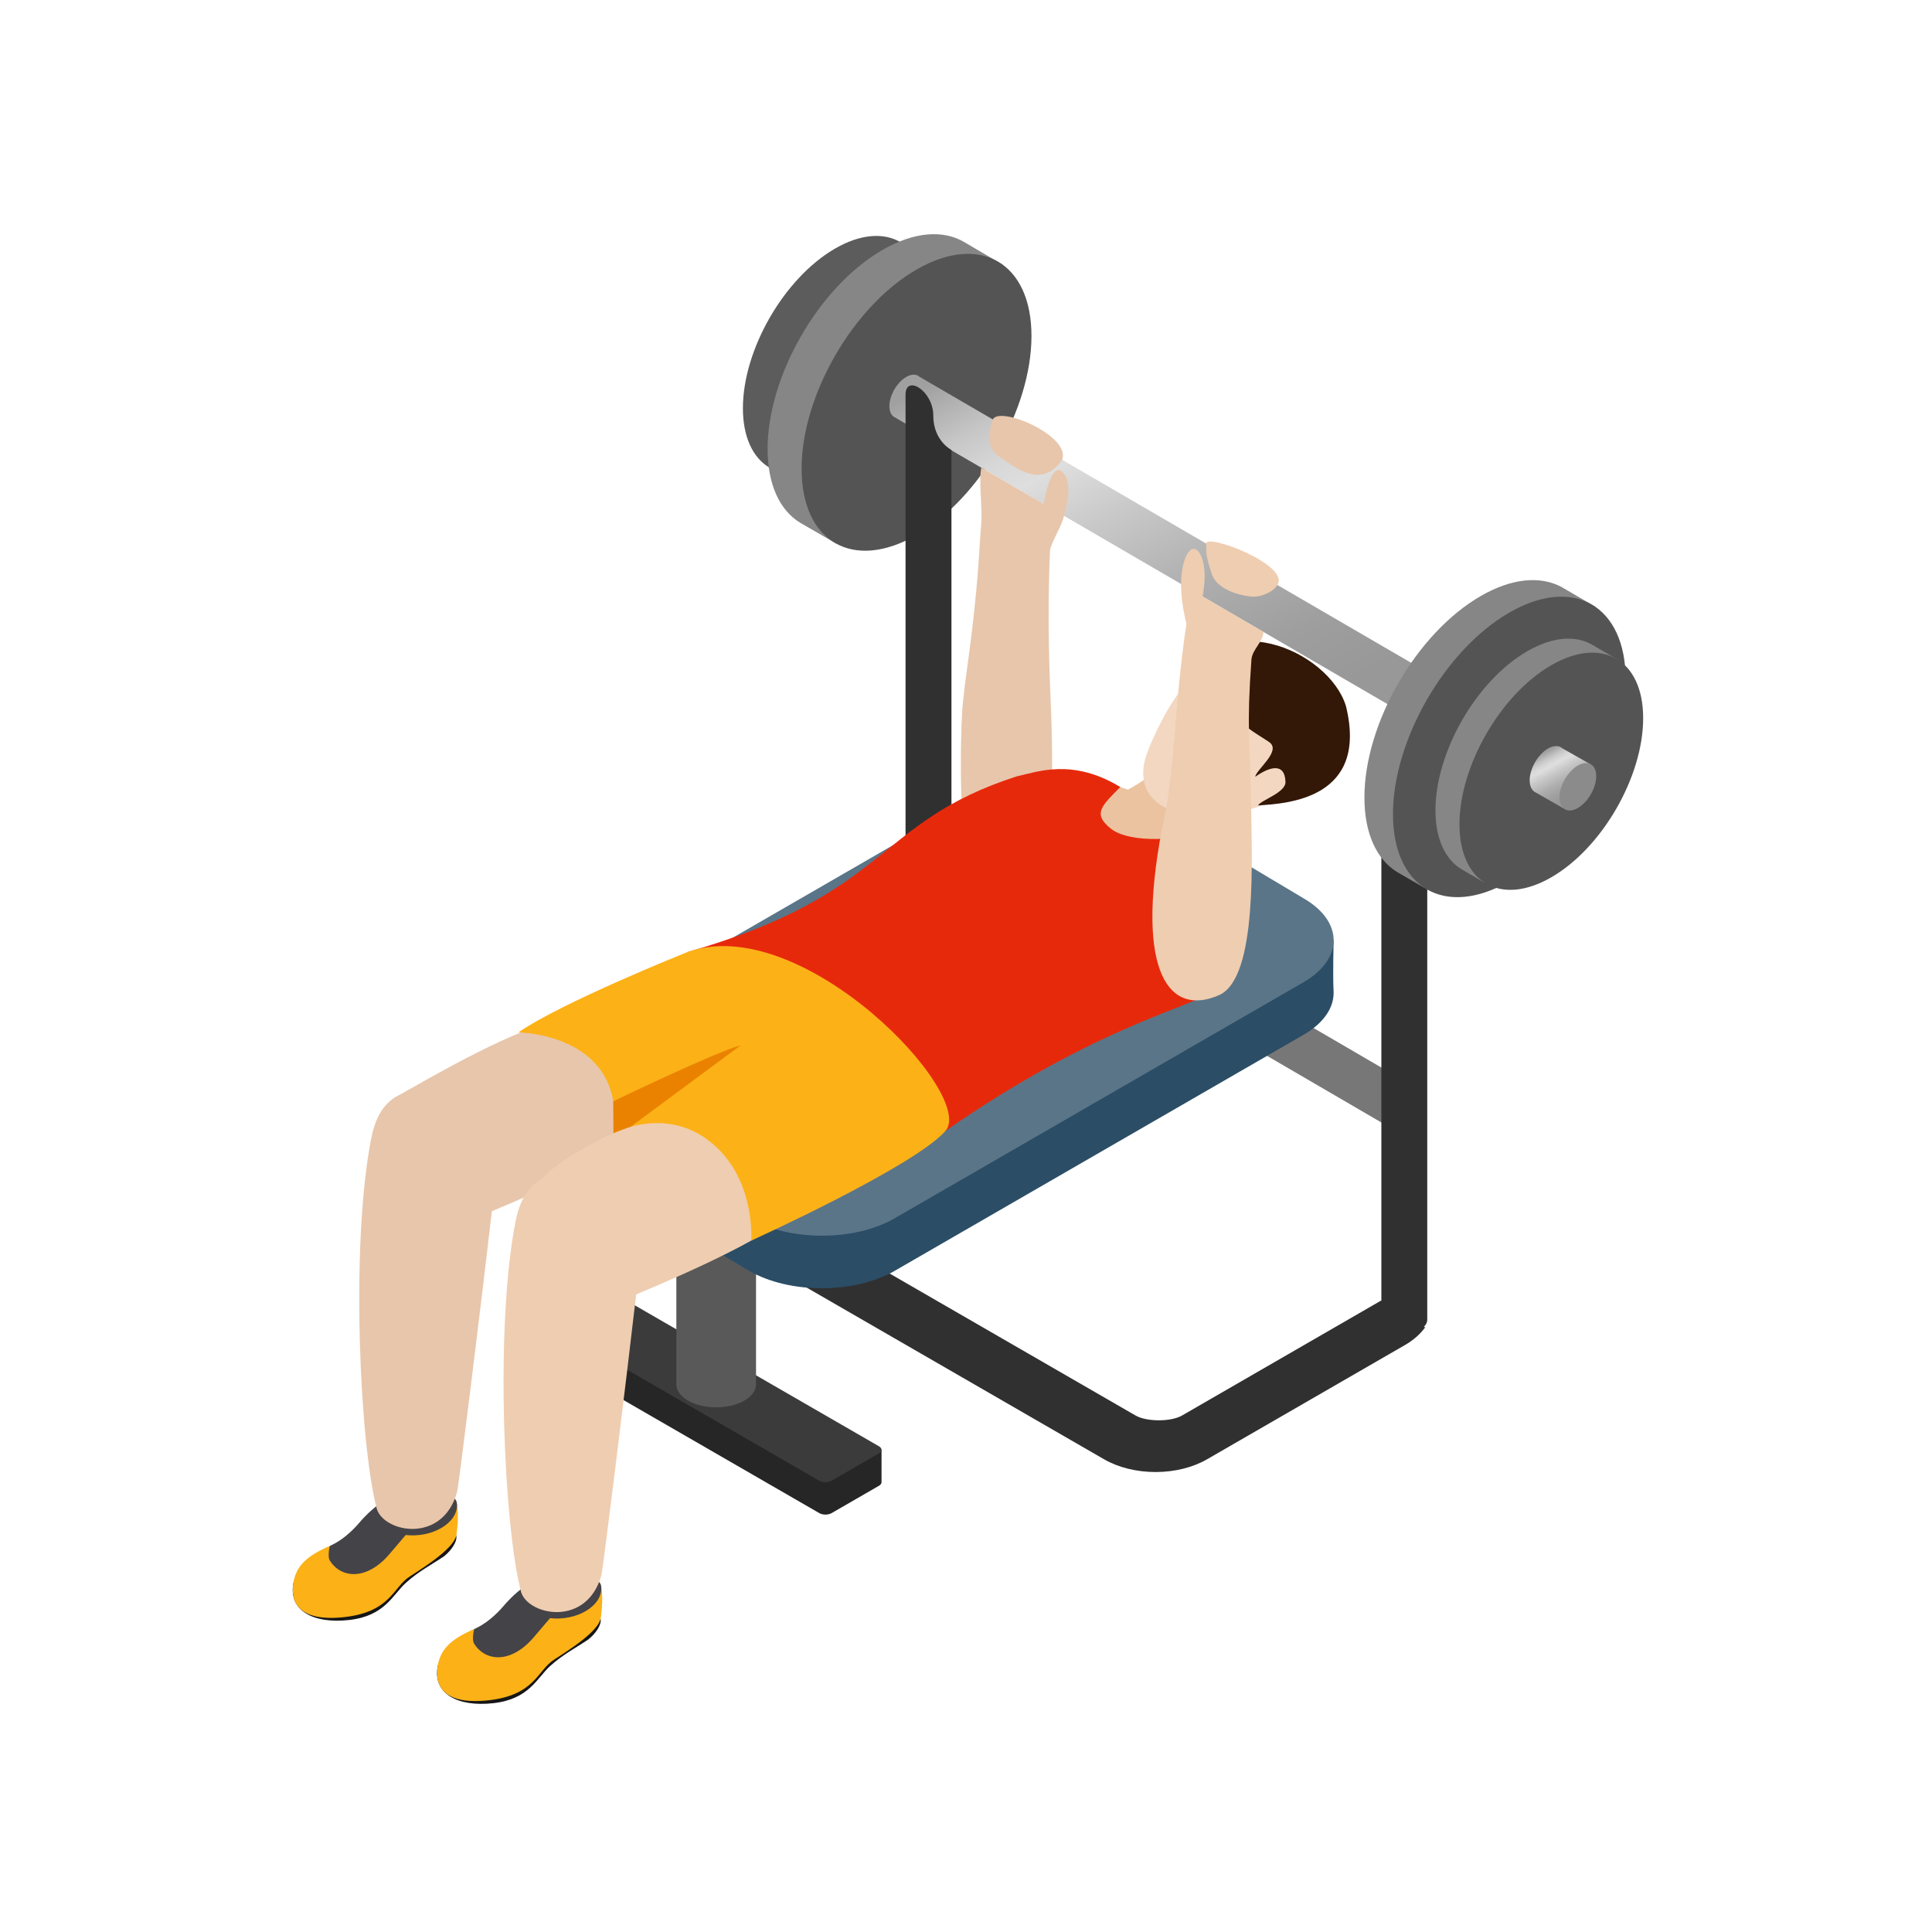 <svg width="100" height="100" viewBox="0 0 100 100" fill="none" xmlns="http://www.w3.org/2000/svg">
<path d="M31.097 68.652L28.512 68.515V70.189C28.512 70.255 28.556 70.321 28.643 70.372L42.408 78.319C42.583 78.42 42.868 78.42 43.043 78.319L45.497 76.902C45.584 76.852 45.628 76.785 45.628 76.719C45.628 76.653 45.628 75.043 45.628 75.043L31.732 68.652C31.557 68.55 31.273 68.55 31.097 68.652Z" fill="#262626"/>
<path d="M45.496 74.86L31.732 66.913C31.556 66.812 31.272 66.812 31.097 66.913L28.643 68.329C28.468 68.431 28.468 68.595 28.643 68.696L42.408 76.643C42.583 76.744 42.867 76.744 43.043 76.643L45.496 75.226C45.672 75.125 45.672 74.961 45.496 74.86Z" fill="#3B3B3B"/>
<path d="M49.06 42.178C48.9 42.03 48.65 42.019 48.367 42.182C47.885 42.461 47.494 43.138 47.494 43.696C47.494 43.957 47.581 44.144 47.721 44.242L47.721 44.242L47.728 44.246C47.743 44.256 47.758 44.264 47.773 44.272L72.102 58.45L72.1 55.606L49.06 42.178Z" fill="#777777"/>
<path d="M71.499 68.314C71.499 68.489 71.615 68.664 71.847 68.799C72.311 69.066 73.062 69.066 73.527 68.799C73.758 68.664 73.874 68.489 73.874 68.314V38.029L71.499 38.043V68.314Z" fill="#303030"/>
<path d="M43.226 12.864C40.59 14.386 38.453 18.086 38.453 21.13C38.453 22.616 38.963 23.671 39.791 24.184C39.825 24.205 42.25 25.609 42.25 25.609C42.25 25.609 41.93 24.633 43.226 23.885C45.862 22.364 49.247 14.077 49.247 14.077C49.247 14.077 46.702 12.589 46.627 12.545C45.761 12.029 44.557 12.095 43.226 12.864Z" fill="#5C5C5C"/>
<path d="M45.681 12.934C42.395 14.831 39.731 19.445 39.731 23.239C39.731 25.092 40.366 26.407 41.399 27.047C41.441 27.073 43.282 28.136 43.282 28.136C43.282 28.136 44.066 27.607 45.681 26.674C48.967 24.777 51.91 13.707 51.91 13.707C51.91 13.707 50.014 12.592 49.92 12.536C48.841 11.894 47.34 11.976 45.681 12.934Z" fill="#868686"/>
<path d="M47.44 13.952C44.154 15.849 41.49 20.463 41.49 24.258C41.49 28.052 44.153 29.59 47.44 27.693C50.725 25.796 53.389 21.182 53.389 17.387C53.389 13.593 50.725 12.055 47.44 13.952Z" fill="#545454"/>
<path d="M47.6 19.507C47.44 19.359 47.19 19.348 46.908 19.511C46.425 19.79 46.034 20.467 46.034 21.025C46.034 21.286 46.121 21.473 46.262 21.57L46.261 21.571L46.269 21.576C46.283 21.585 46.298 21.593 46.313 21.601L73.05 37.164L74.326 35.054L47.6 19.507L47.6 19.507Z" fill="url(#paint0_linear_1070_4694)"/>
<path d="M48.307 21.517C48.307 20.213 46.871 19.369 46.871 20.424V53.965C46.871 54.14 46.987 54.315 47.219 54.45C47.683 54.717 48.435 54.717 48.899 54.45C49.13 54.316 49.247 54.141 49.247 53.965V23.291C49.247 23.291 48.307 22.815 48.307 21.517Z" fill="#303030"/>
<path d="M76.644 30.849C73.318 32.769 70.622 37.44 70.622 41.281C70.622 43.156 71.265 44.487 72.31 45.134C72.353 45.161 73.905 46.059 73.905 46.059C73.905 46.059 75.01 45.701 76.644 44.758C79.971 42.837 82.58 31.41 82.58 31.41C82.58 31.41 80.958 30.455 80.823 30.382C79.74 29.803 78.267 29.912 76.644 30.849Z" fill="#868686"/>
<path d="M78.123 31.706C74.797 33.627 72.1 38.297 72.1 42.138C72.1 45.979 74.797 47.535 78.123 45.615C81.449 43.695 84.145 39.024 84.145 35.184C84.145 31.343 81.449 29.786 78.123 31.706Z" fill="#545454"/>
<path d="M79.053 33.706C76.427 35.222 74.299 38.909 74.299 41.941C74.299 43.421 74.806 44.472 75.631 44.983C75.665 45.004 76.835 45.682 76.835 45.682C76.835 45.682 77.762 45.431 79.053 44.686C81.679 43.17 83.744 34.151 83.744 34.151C83.744 34.151 82.459 33.395 82.351 33.338C81.496 32.88 80.334 32.966 79.053 33.706Z" fill="#868686"/>
<path d="M80.296 34.43C77.67 35.946 75.542 39.633 75.542 42.665C75.542 45.697 77.67 46.925 80.296 45.409C82.922 43.893 85.05 40.207 85.05 37.175C85.05 34.142 82.922 32.914 80.296 34.43Z" fill="#545454"/>
<path d="M80.877 38.739C80.704 38.579 80.432 38.567 80.125 38.744C79.601 39.047 79.176 39.783 79.176 40.388C79.176 40.671 79.27 40.874 79.423 40.981L79.423 40.981L79.431 40.986C79.447 40.996 79.463 41.006 79.48 41.014L80.95 41.856L82.335 39.564L80.877 38.739H80.877Z" fill="url(#paint1_linear_1070_4694)"/>
<path d="M35.008 71.654C35.008 71.958 35.21 72.262 35.612 72.495C36.417 72.96 37.722 72.96 38.528 72.495C38.93 72.262 39.132 71.958 39.132 71.654V58.03C37.753 58.202 36.378 58.412 35.008 58.655C35.008 64.942 35.008 71.654 35.008 71.654Z" fill="#595959"/>
<path d="M71.481 67.32L61.183 73.266C60.608 73.598 59.35 73.598 58.775 73.266L40.817 62.898L51.165 56.923C51.182 56.914 51.204 56.907 51.222 56.898C50.345 56.433 49.474 55.928 48.637 55.369L39.611 60.58C38.627 61.149 38.063 62.028 38.063 62.994C38.063 63.96 38.627 64.84 39.611 65.408L57.146 75.532C57.882 75.957 58.83 76.192 59.812 76.192C60.795 76.192 61.742 75.957 62.478 75.532L72.737 69.609C73.165 69.362 73.508 69.053 73.765 68.707C73.53 68.556 73.295 68.406 73.064 68.25C72.535 67.894 72.082 67.486 71.481 67.32Z" fill="#303030"/>
<path d="M81.669 39.627C81.145 39.93 80.719 40.667 80.719 41.273C80.719 41.879 81.144 42.125 81.669 41.822C82.194 41.519 82.62 40.782 82.62 40.176C82.62 39.569 82.194 39.324 81.669 39.627Z" fill="#8B8B8B"/>
<path d="M58.376 43.795C56.299 42.596 52.929 42.596 50.851 43.795L28.129 55.465V58.186C28.129 58.972 28.649 59.759 29.688 60.359L38.781 65.78C40.859 66.98 44.228 66.98 46.306 65.78L67.47 53.561C68.555 52.935 69.074 52.105 69.025 51.284C68.981 50.533 69.028 48.667 69.028 48.667L58.376 43.795Z" fill="#2B4D66"/>
<path d="M67.47 46.495L58.376 41.074C56.298 39.874 52.929 39.874 50.851 41.074L29.687 53.293C27.609 54.492 27.609 56.438 29.687 57.637L38.781 63.059C40.859 64.259 44.228 64.259 46.306 63.059L67.47 50.84C69.548 49.64 69.548 47.695 67.47 46.495Z" fill="#5A7588"/>
<path d="M55.066 26.696L50.793 24.209C50.645 24.924 50.863 26.25 50.78 27.209C50.729 27.802 50.699 28.485 50.644 29.213C50.349 33.184 49.893 35.254 49.795 36.941C49.697 38.627 49.641 43.503 50.235 45.041C50.933 46.852 52.284 46.718 53.174 46.293C54.82 45.507 54.434 37.61 54.381 36.227C54.336 35.062 54.193 32.13 54.346 28.504C54.36 28.179 55.059 27.017 55.066 26.696Z" fill="#E8C6AB"/>
<path d="M57.056 43.256C57.902 43.843 60.847 43.866 62.884 43.458C61.243 41.968 58.879 40.877 56.655 40.368C56.038 41.695 56.209 42.669 57.056 43.256Z" fill="#EBC3A0"/>
<path d="M62.28 42.951C61.278 43.515 58.483 43.674 57.503 42.895C56.523 42.116 57.032 41.706 57.985 40.736C55.516 39.239 53.72 39.943 52.614 40.188C45.22 42.579 46.142 46.252 35.54 49.293C45.804 48.28 48.212 59.178 48.93 58.544C56.744 53.095 61.825 52.089 62.554 51.393C63.889 49.893 66.27 45.586 62.28 42.951Z" fill="#E7290B"/>
<path d="M22.653 86.261C22.4 87.66 23.674 88.364 25.539 88.156C27.404 87.947 27.796 86.842 28.48 86.228C29.163 85.615 29.826 85.283 30.452 84.858C30.849 84.542 31.144 84.085 31.087 83.796C30.595 82.936 23.008 84.298 22.653 86.261Z" fill="#161616"/>
<path d="M30.773 81.807C29.824 81.112 29.105 82.048 27.924 81.925C27.497 81.963 26.547 82.888 26.416 83.056C26.143 83.404 25.619 83.838 25.15 84.206C24.799 84.481 24.791 84.202 24.452 84.356C23.443 84.817 22.837 85.283 22.667 86.163C22.497 87.043 22.738 88.261 25.213 88.014C27.69 87.766 27.807 86.461 28.674 85.905C29.541 85.349 31.009 84.407 31.101 83.728C31.168 83.239 31.219 82.506 31.094 82.016C31.045 81.825 30.939 82.016 30.773 81.807Z" fill="#FCB117"/>
<path d="M30.773 81.807C29.824 81.112 29.105 82.048 27.924 81.925L31.094 82.016C31.094 82.016 30.939 82.016 30.773 81.807Z" fill="#FCBB17"/>
<path d="M27.943 81.927C27.32 81.85 26.692 82.433 26.171 83.001C25.398 83.933 24.796 84.197 24.543 84.323C24.497 84.457 24.437 84.906 24.533 85.063C25.109 86.004 26.436 86.131 27.618 84.756C28.8 83.38 28.716 83.415 28.829 83.466C28.395 83.329 29.109 81.959 27.943 81.927Z" fill="#444348"/>
<path d="M27.483 81.951C27.36 81.991 27.078 82.17 26.995 82.24C26.444 82.696 26.959 83.567 28.433 83.751C29.828 83.925 31.176 83.139 31.123 82.159C31.07 81.179 28.421 81.649 27.483 81.951Z" fill="#444348"/>
<path d="M15.184 81.956C14.93 83.356 16.205 84.059 18.07 83.851C19.934 83.642 20.327 82.538 21.011 81.924C21.694 81.31 22.357 80.979 22.982 80.554C23.38 80.237 23.674 79.781 23.618 79.492C23.126 78.631 15.539 79.994 15.184 81.956Z" fill="#161616"/>
<path d="M23.303 77.502C22.355 76.808 21.636 77.743 20.454 77.621C20.028 77.658 19.077 78.584 18.946 78.751C18.674 79.099 18.15 79.534 17.68 79.902C17.329 80.176 17.321 79.897 16.983 80.052C15.973 80.512 15.367 80.978 15.197 81.858C15.028 82.738 15.268 83.956 17.744 83.709C20.22 83.462 20.337 82.156 21.205 81.6C22.072 81.044 23.539 80.102 23.631 79.423C23.698 78.934 23.749 78.201 23.624 77.712C23.576 77.521 23.469 77.712 23.303 77.502Z" fill="#FCB117"/>
<path d="M23.303 77.502C22.355 76.808 21.636 77.743 20.454 77.621L23.625 77.712C23.625 77.712 23.469 77.712 23.303 77.502Z" fill="#FCBB17"/>
<path d="M20.474 77.622C19.851 77.545 19.223 78.129 18.701 78.696C17.929 79.629 17.326 79.892 17.074 80.019C17.027 80.152 16.967 80.602 17.063 80.759C17.639 81.7 18.967 81.827 20.148 80.451C21.33 79.075 21.246 79.11 21.359 79.161C20.925 79.024 21.639 77.654 20.474 77.622Z" fill="#444348"/>
<path d="M20.014 77.647C19.891 77.686 19.609 77.866 19.525 77.935C18.974 78.391 19.49 79.263 20.964 79.447C22.359 79.621 23.707 78.834 23.654 77.854C23.6 76.874 20.952 77.344 20.014 77.647Z" fill="#444348"/>
<path d="M29.238 52.785C26.994 52.982 22.186 55.829 20.448 56.803C18.695 58.42 23.998 63.284 23.998 63.284C23.998 63.284 28.558 61.501 31.412 59.908C34.266 58.315 32.105 52.92 29.238 52.785Z" fill="#E8C6AB"/>
<path d="M24.337 57.642C22.512 56.162 19.86 55.701 19.227 58.864C18.119 64.404 18.631 74.885 19.509 78.119C19.911 79.325 22.893 79.913 23.655 77.243C23.747 76.92 25.041 66.352 25.421 63.015C25.616 61.296 26.274 59.214 24.337 57.642Z" fill="#E8C6AB"/>
<path d="M36.682 57.454C33.816 57.319 29.718 59.45 28.294 60.766C26.542 62.383 31.468 67.59 31.468 67.59C31.468 67.59 36.028 65.807 38.882 64.214C41.735 62.621 39.55 57.59 36.682 57.454Z" fill="#EFCDB0"/>
<path d="M35.539 49.295C35.539 49.295 29.029 51.899 26.832 53.44C27.055 53.432 32.405 53.602 31.752 58.653C31.752 58.653 34.245 57.319 36.525 58.922C39.152 60.769 38.882 64.214 38.882 64.214C38.882 64.214 47.282 60.404 48.93 58.545C50.577 56.687 41.495 47.098 35.539 49.295Z" fill="#FCB117"/>
<path d="M31.806 61.947C29.982 60.467 27.329 60.006 26.696 63.168C25.588 68.708 26.1 79.189 26.978 82.424C27.38 83.63 30.363 84.218 31.125 81.547C31.217 81.224 32.51 70.656 32.89 67.319C33.086 65.601 33.744 63.518 31.806 61.947Z" fill="#EFCDB0"/>
<path d="M59.798 39.919C59.053 40.594 57.701 41.226 57.701 41.226L60.395 43.109L62.161 42.441C62.161 42.441 60.542 39.246 59.798 39.919Z" fill="#EBC3A0"/>
<path d="M61.14 35.705C60.382 36.614 59.429 38.637 59.256 39.36C58.433 42.809 63.957 43.124 67.716 40.452C72.264 37.219 65.517 30.454 61.14 35.705Z" fill="#F3D7C0"/>
<path d="M61.224 35.607C61.224 35.607 61.903 34.953 62.553 35.194C63.203 35.436 62.596 35.249 63.378 36.403C64.161 37.557 65.02 37.949 65.687 38.406C66.355 38.862 65.031 39.817 64.97 40.206C65.723 39.676 66.505 39.46 66.536 40.473C66.552 41.025 65.298 41.4 65.111 41.688C66.672 41.595 70.838 41.331 69.666 36.546C68.776 33.638 63.081 31.19 61.224 35.607Z" fill="#331707"/>
<path d="M65.399 32.712L61.222 30.28C61.1 30.728 61.481 31.811 61.411 32.279C61.295 33.06 61.208 33.667 61.029 35.386C60.851 37.105 60.65 40.953 60.144 42.896C58.707 50.499 60.599 52.648 63.144 51.487C65.085 50.535 64.8 44.482 64.749 41.348C64.698 38.215 64.518 37.711 64.774 34.139C64.811 33.629 65.384 33.208 65.399 32.712Z" fill="#EFCDB0"/>
<path d="M31.752 58.652C31.996 58.541 32.646 58.319 32.646 58.319L38.332 54.11C37.109 54.416 31.741 57.002 31.741 57.002C31.747 57.525 31.752 58.652 31.752 58.652Z" fill="#EA8200"/>
<path d="M61.294 29.044C60.871 30.369 61.412 32.279 61.412 32.279C61.569 33.004 62.159 31.931 62.329 30.28C62.498 28.629 61.717 27.72 61.294 29.044Z" fill="#EFCDB0"/>
<path d="M62.433 28.136C62.436 28.68 62.405 28.713 62.711 29.681C63.017 30.649 64.519 30.878 64.876 30.884C65.233 30.889 65.845 30.694 66.119 30.28C66.801 29.249 62.431 27.592 62.433 28.136Z" fill="#EFCDB0"/>
<path d="M53.922 26.616C53.786 27.38 54.411 27.808 54.812 27.382C54.812 27.382 55.717 25.308 55.066 24.509C54.415 23.711 54.058 25.851 53.922 26.616Z" fill="#E8C6AB"/>
<path d="M51.389 21.71C51.389 21.71 50.865 23.031 51.646 23.575C52.428 24.118 53.892 25.396 54.977 23.797C55.451 22.573 51.744 20.984 51.389 21.71Z" fill="#E8C6AB"/>
<defs>
<linearGradient id="paint0_linear_1070_4694" x1="65.341" y1="37.792" x2="54.065" y2="16.73" gradientUnits="userSpaceOnUse">
<stop stop-color="#989898"/>
<stop offset="0.151" stop-color="#9E9E9E"/>
<stop offset="0.347" stop-color="#AEAEAE"/>
<stop offset="0.567" stop-color="#C9C9C9"/>
<stop offset="0.71" stop-color="#DEDEDE"/>
<stop offset="0.776" stop-color="#D8D8D8"/>
<stop offset="0.868" stop-color="#C6C6C6"/>
<stop offset="0.975" stop-color="#A8A8A8"/>
<stop offset="1" stop-color="#A0A0A0"/>
</linearGradient>
<linearGradient id="paint1_linear_1070_4694" x1="81.367" y1="41.24" x2="80.101" y2="38.874" gradientUnits="userSpaceOnUse">
<stop stop-color="#989898"/>
<stop offset="0.151" stop-color="#9E9E9E"/>
<stop offset="0.347" stop-color="#AEAEAE"/>
<stop offset="0.567" stop-color="#C9C9C9"/>
<stop offset="0.71" stop-color="#DEDEDE"/>
<stop offset="0.776" stop-color="#D8D8D8"/>
<stop offset="0.868" stop-color="#C6C6C6"/>
<stop offset="0.975" stop-color="#A8A8A8"/>
<stop offset="1" stop-color="#A0A0A0"/>
</linearGradient>
</defs>
</svg>
